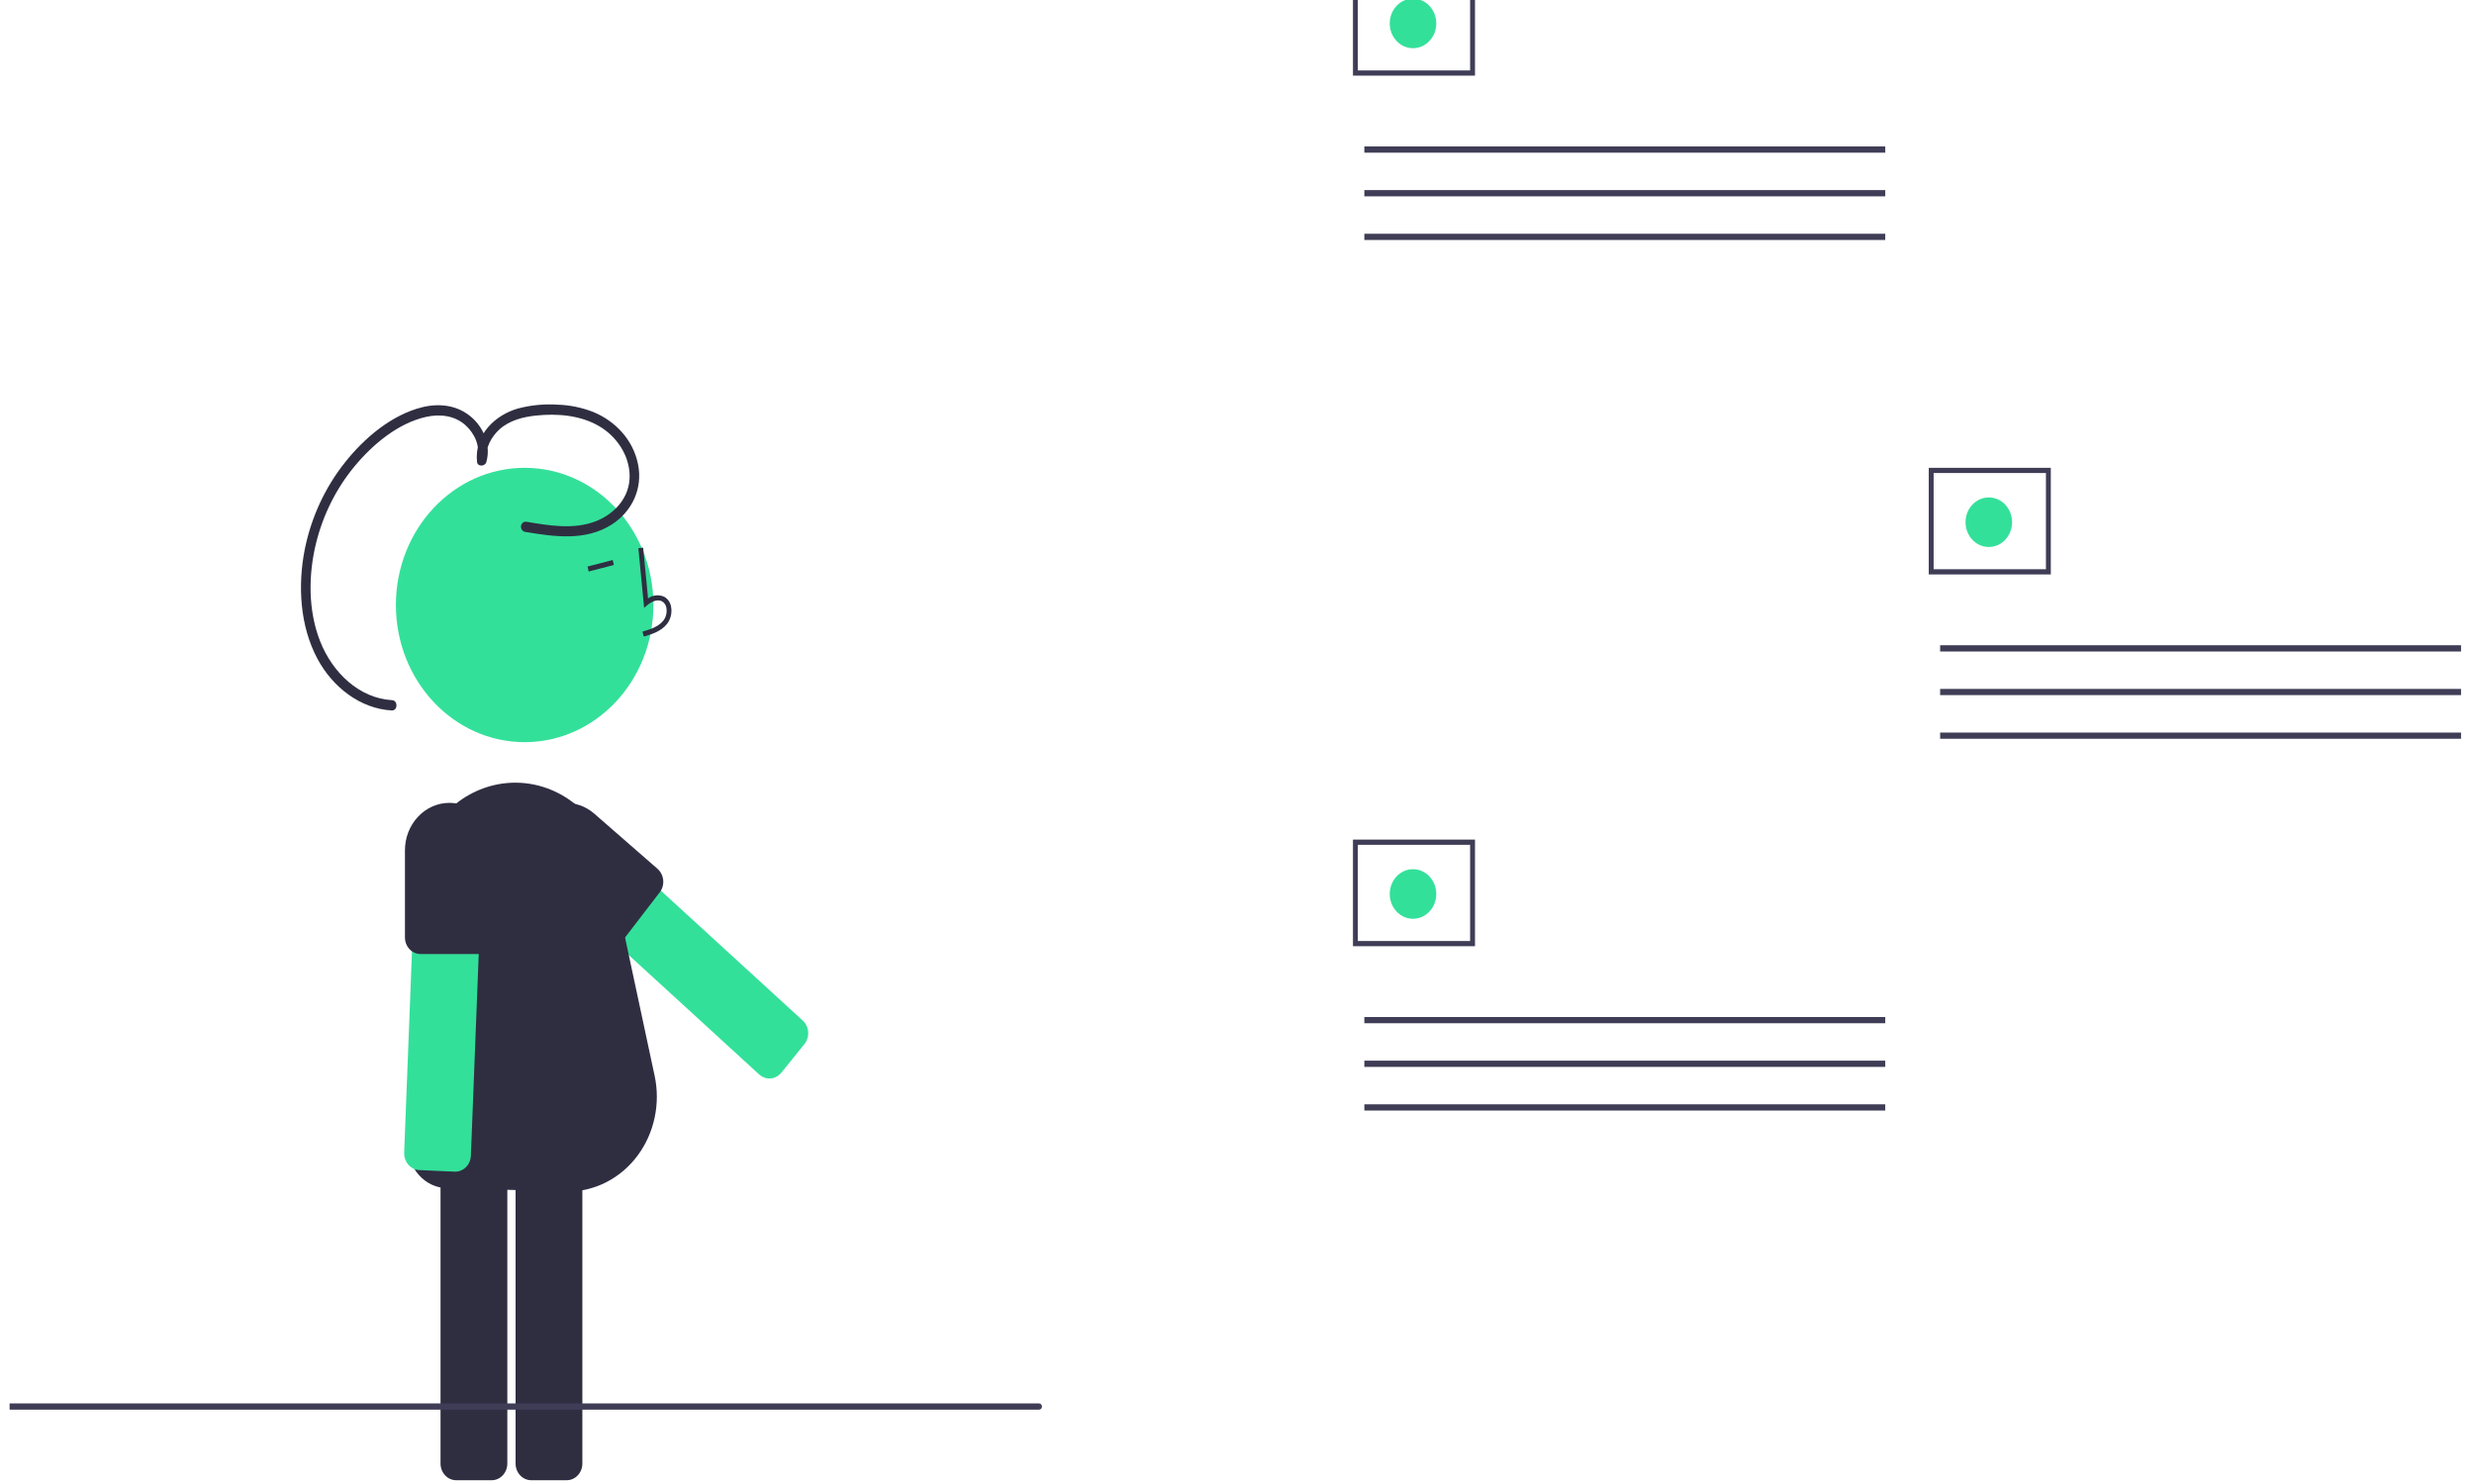 <svg width="110" height="66" viewBox="0 0 110 66" fill="none" xmlns="http://www.w3.org/2000/svg">
<g clip-path="url(#clip0_332211_138)">
<path d="M83.823 45.231H60.662V45.508H83.823V45.231Z" fill="#3F3D56"/>
<path d="M83.823 47.172H60.662V47.45H83.823V47.172Z" fill="#3F3D56"/>
<path d="M83.823 49.114H60.662V49.391H83.823V49.114Z" fill="#3F3D56"/>
<path d="M65.582 42.082H60.156V37.34H65.582V42.082ZM60.373 41.851H65.365V37.572H60.373V41.851Z" fill="#3F3D56"/>
<path d="M62.826 40.862C63.397 40.862 63.86 40.368 63.86 39.76C63.86 39.151 63.397 38.657 62.826 38.657C62.255 38.657 61.791 39.151 61.791 39.76C61.791 40.368 62.255 40.862 62.826 40.862Z" fill="#33E09A"/>
<path d="M83.823 6.513H60.662V6.79H83.823V6.513Z" fill="#3F3D56"/>
<path d="M83.823 8.454H60.662V8.732H83.823V8.454Z" fill="#3F3D56"/>
<path d="M83.823 10.396H60.662V10.673H83.823V10.396Z" fill="#3F3D56"/>
<path d="M65.582 3.364H60.156V-1.378H65.582V3.364ZM60.373 3.133H65.365V-1.147H60.373V3.133Z" fill="#3F3D56"/>
<path d="M62.826 2.144C63.397 2.144 63.86 1.65 63.86 1.041C63.86 0.433 63.397 -0.061 62.826 -0.061C62.255 -0.061 61.791 0.433 61.791 1.041C61.791 1.65 62.255 2.144 62.826 2.144Z" fill="#33E09A"/>
<path d="M109.424 28.697H86.263V28.974H109.424V28.697Z" fill="#3F3D56"/>
<path d="M109.424 30.638H86.263V30.915H109.424V30.638Z" fill="#3F3D56"/>
<path d="M109.424 32.579H86.263V32.856H109.424V32.579Z" fill="#3F3D56"/>
<path d="M91.184 25.548H85.757V20.806H91.184V25.548ZM85.974 25.316H90.967V21.037H85.974V25.316Z" fill="#3F3D56"/>
<path d="M88.427 24.327C88.999 24.327 89.462 23.834 89.462 23.225C89.462 22.616 88.999 22.123 88.427 22.123C87.856 22.123 87.393 22.616 87.393 23.225C87.393 23.834 87.856 24.327 88.427 24.327Z" fill="#33E09A"/>
<path d="M25.208 36.072C25.117 36.08 25.028 36.106 24.947 36.15C24.865 36.194 24.793 36.255 24.733 36.329L23.922 37.336L23.705 37.605C23.585 37.754 23.525 37.947 23.539 38.143C23.552 38.339 23.639 38.521 23.778 38.65L27.376 41.945L33.757 47.788C33.891 47.91 34.062 47.973 34.237 47.966C34.413 47.959 34.579 47.881 34.703 47.749C34.716 47.736 34.727 47.723 34.738 47.71L35.359 46.94L35.767 46.434C35.8 46.393 35.828 46.349 35.852 46.302C35.915 46.177 35.943 46.036 35.933 45.895C35.926 45.798 35.902 45.703 35.86 45.616C35.819 45.529 35.762 45.452 35.692 45.389L34.932 44.692L29.304 39.539L25.714 36.249C25.574 36.121 25.392 36.058 25.208 36.072Z" fill="#33E09A"/>
<path d="M23.327 33.007C26.489 33.007 29.052 30.276 29.052 26.907C29.052 23.538 26.489 20.806 23.327 20.806C20.166 20.806 17.603 23.538 17.603 26.907C17.603 30.276 20.166 33.007 23.327 33.007Z" fill="#33E09A"/>
<path d="M21.861 50.33H20.283C20.098 50.33 19.922 50.408 19.791 50.547C19.661 50.686 19.588 50.874 19.587 51.071V65.091C19.588 65.288 19.661 65.476 19.791 65.615C19.922 65.754 20.098 65.832 20.283 65.832H21.861C22.046 65.832 22.223 65.754 22.353 65.615C22.483 65.476 22.556 65.288 22.557 65.091V51.071C22.556 50.874 22.483 50.686 22.353 50.547C22.223 50.408 22.046 50.33 21.861 50.33Z" fill="#2F2E41"/>
<path d="M25.198 50.33H23.619C23.434 50.33 23.258 50.408 23.127 50.547C22.997 50.686 22.924 50.874 22.924 51.071V65.091C22.924 65.288 22.997 65.476 23.127 65.615C23.258 65.754 23.434 65.832 23.619 65.832H25.198C25.289 65.832 25.379 65.813 25.464 65.776C25.548 65.739 25.625 65.684 25.689 65.615C25.754 65.547 25.805 65.465 25.84 65.375C25.875 65.285 25.893 65.189 25.893 65.091V51.071C25.893 50.974 25.875 50.877 25.84 50.787C25.805 50.697 25.754 50.616 25.689 50.547C25.625 50.478 25.548 50.424 25.464 50.386C25.379 50.349 25.289 50.33 25.198 50.33Z" fill="#2F2E41"/>
<path d="M25.124 52.989L19.851 52.842C19.621 52.836 19.394 52.781 19.184 52.681C18.974 52.581 18.784 52.438 18.626 52.259C18.468 52.081 18.344 51.871 18.262 51.642C18.18 51.412 18.142 51.168 18.149 50.923C18.254 47.338 18.503 39.579 18.505 39.504C18.505 38.524 18.793 37.569 19.328 36.772C19.862 35.975 20.618 35.377 21.488 35.061C22.358 34.744 23.299 34.726 24.18 35.008C25.06 35.29 25.836 35.859 26.398 36.634C26.997 37.451 27.321 38.459 27.32 39.495L29.105 47.838C29.238 48.455 29.238 49.096 29.105 49.713C28.973 50.33 28.713 50.908 28.342 51.403C27.972 51.898 27.502 52.298 26.967 52.573C26.432 52.848 25.846 52.991 25.252 52.992C25.209 52.992 25.167 52.991 25.124 52.989Z" fill="#2F2E41"/>
<path d="M28.622 28.311L28.566 28.091C28.95 27.979 29.285 27.865 29.496 27.599C29.555 27.521 29.597 27.43 29.62 27.332C29.643 27.235 29.646 27.133 29.629 27.034C29.62 26.973 29.598 26.915 29.564 26.865C29.531 26.815 29.487 26.773 29.436 26.744C29.231 26.635 28.969 26.756 28.792 26.905L28.639 27.033L28.383 24.379L28.596 24.356L28.814 26.614C28.918 26.538 29.038 26.492 29.164 26.48C29.289 26.467 29.416 26.488 29.532 26.54C29.612 26.585 29.681 26.648 29.734 26.726C29.788 26.803 29.823 26.893 29.839 26.988C29.862 27.121 29.859 27.257 29.828 27.388C29.797 27.52 29.739 27.642 29.659 27.747C29.389 28.088 28.964 28.212 28.622 28.311Z" fill="#2F2E41"/>
<path d="M27.243 24.906L26.123 25.196L26.174 25.417L27.294 25.127L27.243 24.906Z" fill="#2F2E41"/>
<path d="M21.299 36.856C21.237 36.784 21.163 36.726 21.08 36.685C20.997 36.645 20.907 36.622 20.815 36.618L19.572 36.563L19.239 36.548C19.055 36.541 18.875 36.611 18.739 36.743C18.604 36.876 18.523 37.061 18.515 37.257L18.318 42.309L17.97 51.267C17.963 51.454 18.023 51.637 18.137 51.779C18.251 51.921 18.411 52.012 18.585 52.034C18.602 52.036 18.619 52.037 18.636 52.038L19.587 52.081L20.213 52.108C20.263 52.11 20.314 52.107 20.363 52.098C20.494 52.073 20.615 52.009 20.713 51.913C20.78 51.847 20.835 51.768 20.873 51.679C20.911 51.591 20.933 51.495 20.936 51.398L20.978 50.33L21.285 42.43L21.482 37.389C21.489 37.192 21.424 37.001 21.299 36.856Z" fill="#33E09A"/>
<path d="M20.388 35.751C20.255 35.721 20.119 35.706 19.983 35.706C19.459 35.707 18.956 35.929 18.585 36.325C18.214 36.72 18.005 37.256 18.005 37.815V41.69C18.005 41.813 18.034 41.934 18.088 42.042C18.143 42.15 18.222 42.242 18.318 42.309C18.396 42.364 18.484 42.401 18.577 42.419C18.617 42.427 18.659 42.431 18.7 42.431H21.267C21.273 42.431 21.279 42.431 21.285 42.43C21.466 42.425 21.638 42.345 21.765 42.207C21.891 42.069 21.962 41.883 21.962 41.69V37.815C21.962 37.331 21.805 36.861 21.518 36.486C21.232 36.11 20.832 35.85 20.388 35.751Z" fill="#2F2E41"/>
<path d="M29.237 38.641L26.423 36.187C26.017 35.833 25.496 35.665 24.974 35.721C24.451 35.776 23.971 36.05 23.639 36.483C23.306 36.916 23.149 37.472 23.201 38.028C23.253 38.585 23.51 39.096 23.916 39.451L26.73 41.905C26.854 42.013 27.009 42.072 27.17 42.072C27.33 42.072 27.485 42.014 27.61 41.906C27.646 41.875 27.68 41.84 27.709 41.801L29.335 39.684C29.392 39.61 29.436 39.524 29.462 39.432C29.502 39.292 29.502 39.141 29.462 39.001C29.422 38.86 29.344 38.735 29.237 38.641Z" fill="#2F2E41"/>
<path d="M23.385 23.201C24.405 23.372 25.507 23.568 26.505 23.176C27.323 22.855 28.012 22.122 27.995 21.145C27.978 20.212 27.385 19.388 26.639 18.953C25.796 18.461 24.77 18.383 23.829 18.482C23.261 18.541 22.649 18.694 22.205 19.099C21.85 19.423 21.576 19.914 21.627 20.429L21.211 20.418C21.373 19.849 21.104 19.28 20.698 18.912C20.209 18.47 19.543 18.405 18.935 18.543C17.698 18.823 16.579 19.755 15.758 20.747C14.949 21.725 14.366 22.892 14.054 24.152C13.705 25.569 13.696 27.156 14.234 28.521C14.78 29.91 15.971 31.055 17.428 31.139C17.704 31.154 17.693 31.613 17.415 31.597C16.024 31.517 14.793 30.569 14.114 29.299C13.334 27.84 13.233 26.048 13.551 24.43C13.837 23.014 14.445 21.694 15.322 20.587C16.197 19.474 17.424 18.443 18.774 18.111C19.55 17.92 20.366 18.02 20.989 18.577C21.521 19.053 21.831 19.82 21.624 20.549C21.567 20.749 21.232 20.775 21.209 20.537C21.089 19.333 22.012 18.459 23.026 18.169C23.602 18.017 24.195 17.959 24.787 17.997C25.33 18.013 25.867 18.124 26.378 18.323C27.34 18.718 28.141 19.538 28.367 20.637C28.592 21.734 28.094 22.75 27.212 23.32C26.048 24.072 24.649 23.873 23.372 23.659C23.315 23.655 23.262 23.629 23.224 23.585C23.185 23.541 23.163 23.483 23.163 23.423C23.165 23.362 23.189 23.305 23.231 23.263C23.273 23.221 23.328 23.199 23.385 23.201H23.385Z" fill="#2F2E41"/>
<path d="M46.199 62.693H-3.064C-3.098 62.693 -3.131 62.678 -3.155 62.653C-3.18 62.627 -3.193 62.592 -3.193 62.555C-3.193 62.519 -3.18 62.484 -3.155 62.458C-3.131 62.432 -3.098 62.417 -3.064 62.417H46.199C46.234 62.417 46.267 62.432 46.291 62.458C46.315 62.484 46.329 62.519 46.329 62.555C46.329 62.592 46.315 62.627 46.291 62.653C46.267 62.678 46.234 62.693 46.199 62.693Z" fill="#3F3D56"/>
</g>
<defs>
<clipPath id="clip0_332211_138">
<rect width="109" height="66" fill="white" transform="translate(0.427)"/>
</clipPath>
</defs>
</svg>
